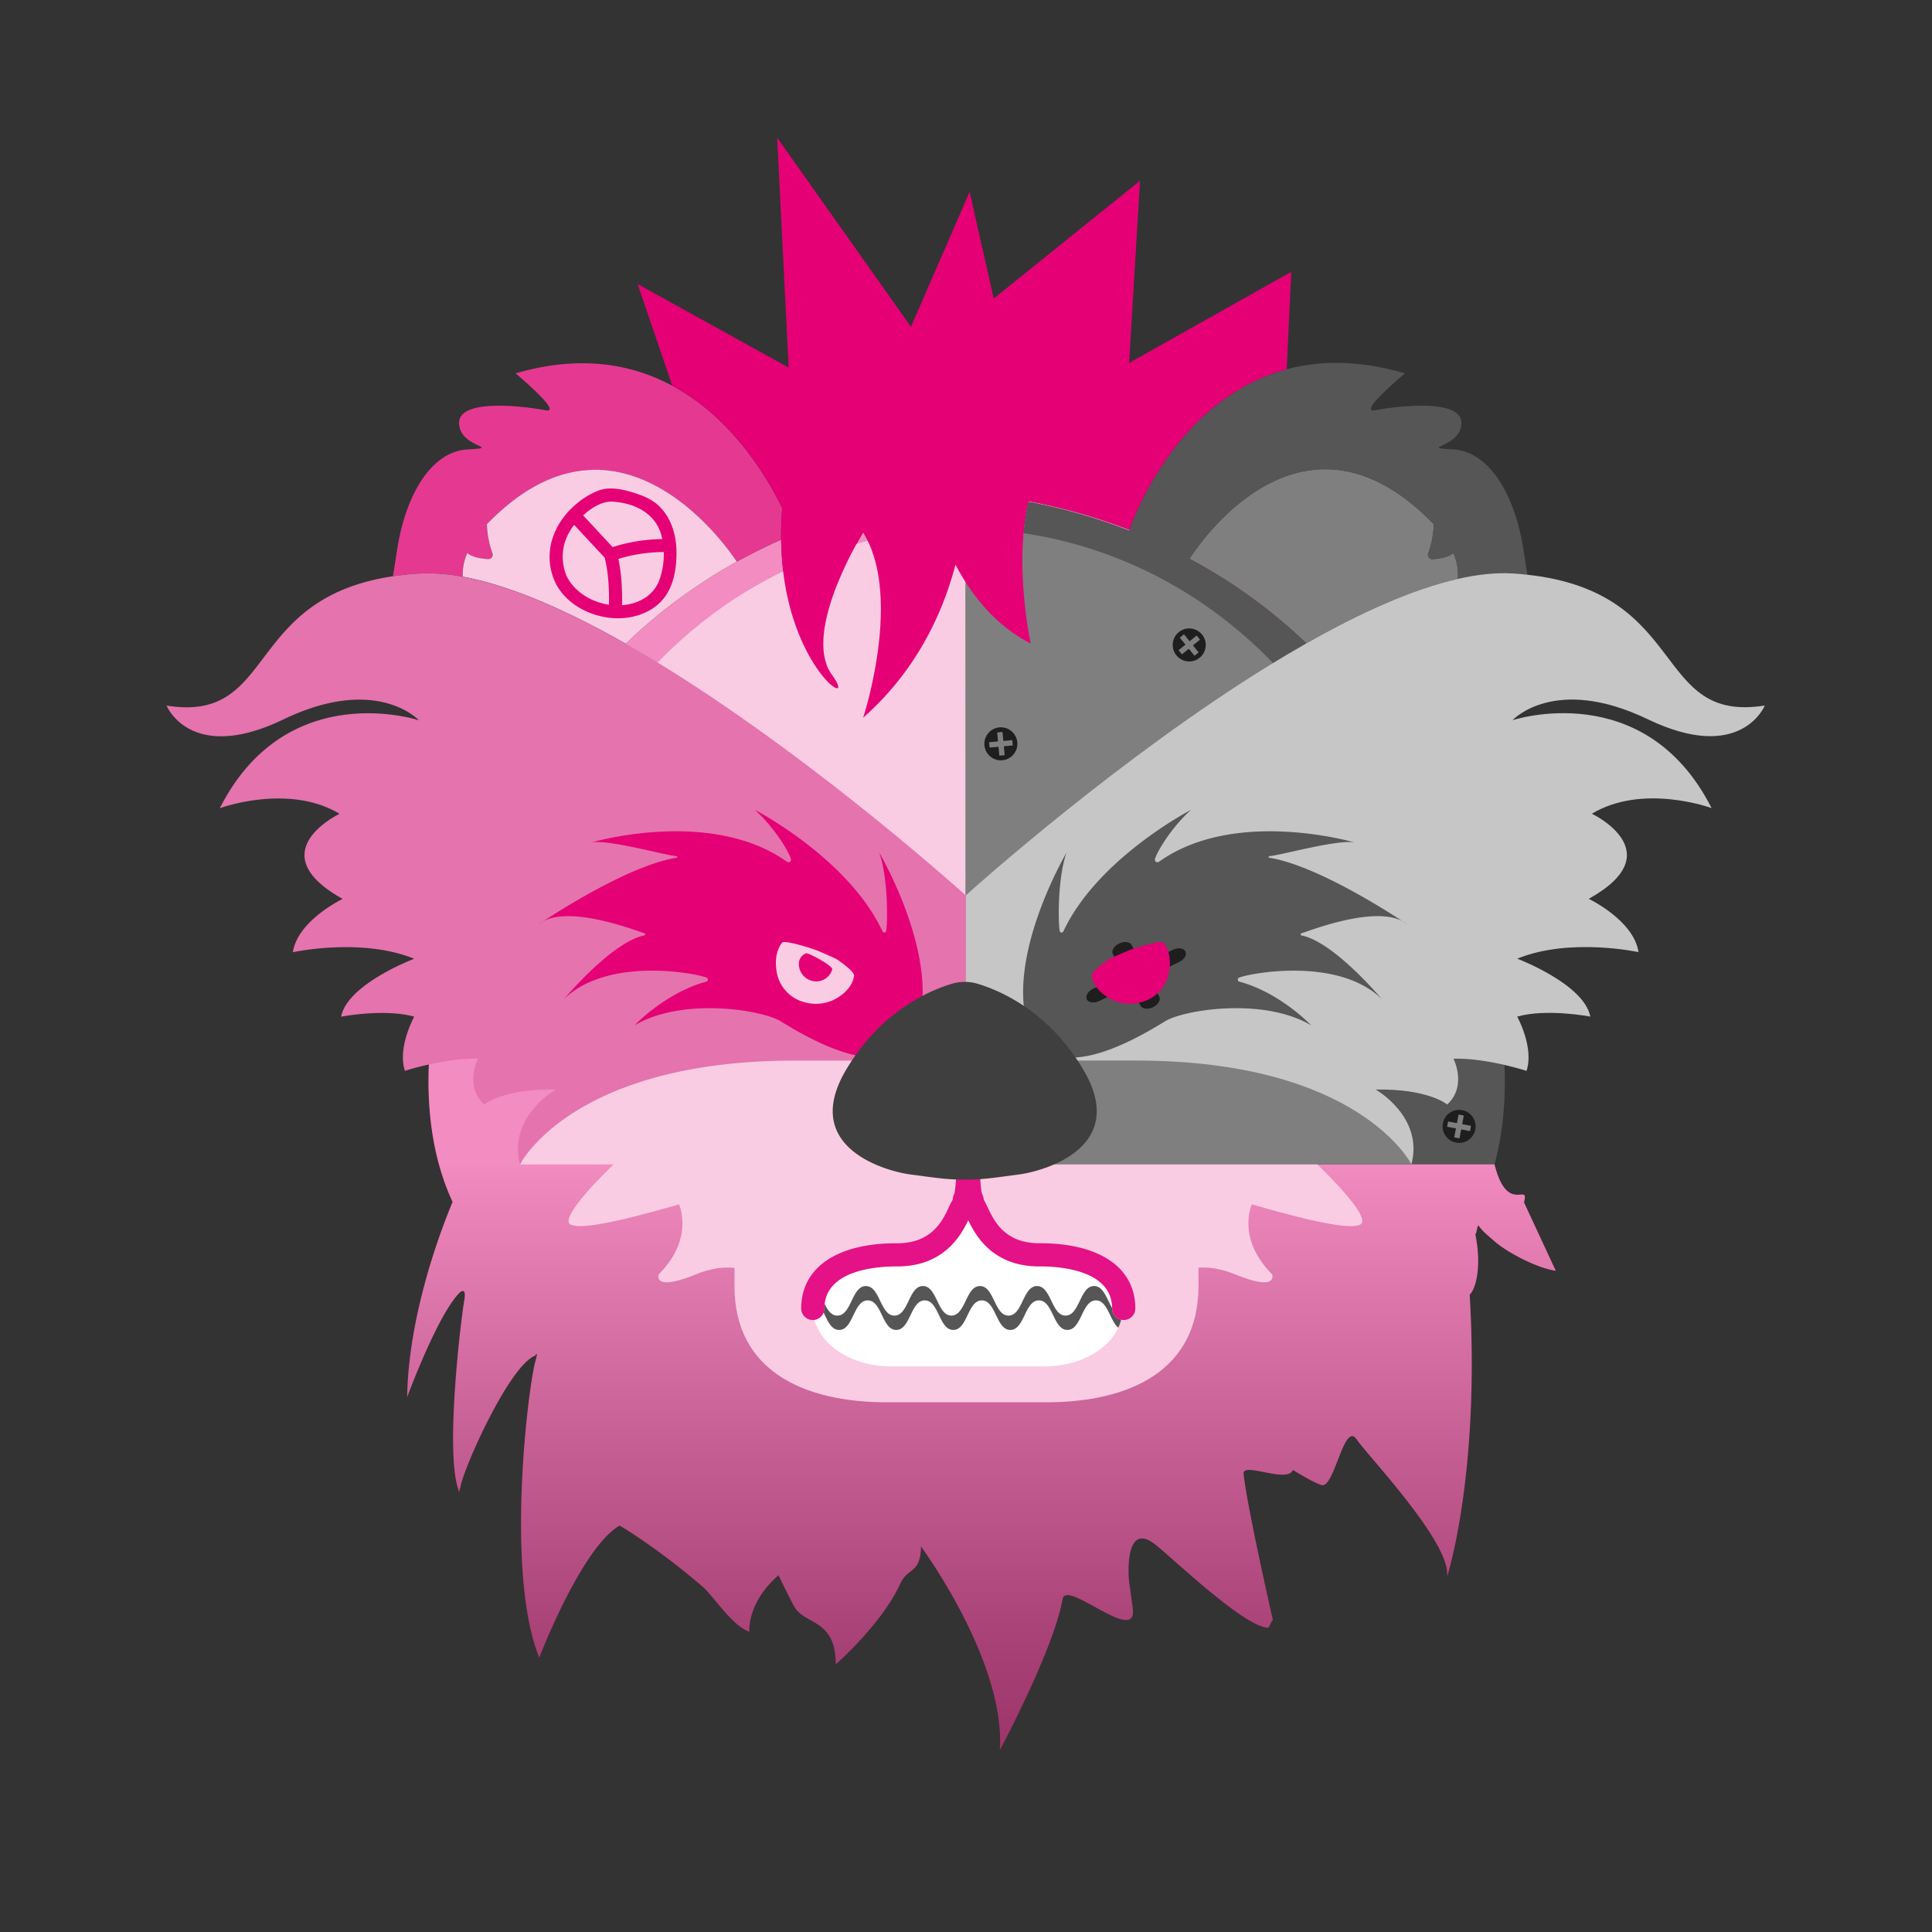 <svg xmlns="http://www.w3.org/2000/svg" viewBox="0 0 1334 1334" xmlns:v="https://vecta.io/nano"><rect x="0" y="0" width="1334" height="1334" fill="#333333" stroke="none"/><style><![CDATA[.A{isolation:isolate}.C{mix-blend-mode:multiply}]]></style><defs><linearGradient id="A" x1="677.68" y1="346.01" x2="677.68" y2="1208.39" gradientUnits="userSpaceOnUse"><stop offset=".53" stop-color="#fff"/><stop offset=".54" stop-color="#f8f8f8"/><stop offset=".77" stop-color="#a7a7a7"/><stop offset=".92" stop-color="#747474"/><stop offset="1" stop-color="#606060"/></linearGradient></defs><g class="A"><g><path d="M1074.23 877.43c-13-1.82-33.6-12.7-42.4-20.44-6-5.3-7.53-6.22-11.13-11-.93 1.75-1 4.78-2 6.44 4.77 23.44-.34 38.54-3.92 41.43 7.24 124.4-15.6 194.74-15.6 194.74 3.25-22.78-55.14-83.94-62.38-94.67-8.86-13.13-15.4 34-24.27 31.46-5.6-1.57-19.82-10.43-19.82-10.43-3.85 9.64-35-6-34.06 2.73 2.4 22.84 20.26 101.1 20.26 101.1-1.3 0-2.22 5.2-3.48 5.12-17.62-1.06-69.46-51.72-79.1-58.5-20.53-14.44-16.86 25.65-16.86 25.65l2.7 19.73c3 25.34-46-20.67-48.47-6.72-6.36 35.4-43.34 104.28-43.34 104.28 4.18-61.27-54.42-140.56-54.42-140.56-.4 19.06-9 14.16-14.24 25.52-13.1 28.48-44.62 55.83-44.62 55.83 0-31.94-21.7-26.85-28.85-40.2-5-9.36-10.65-21.32-10.65-21.32-22.3 19.5-20.12 39-20.12 39-11.88-3.86-24.58-24.5-32.73-31.47-33-28.15-56.9-41.8-56.9-41.8-26.46 15.32-55.47 91.1-55.47 91.1-23.43-57.6-7.88-186.1-2.6-204.84 2.25-8-.2-3.6-.2-3.6-17.27 6.52-47.83 73.66-51.55 90.08-1.68 7.4-1.2 3-1.2 3-9.44-23.6.7-113 3.85-131.78 1.5-8.92-2.94-5.1-2.94-5.1-15.32 14.62-36.58 72.45-36.58 72.45.9-53.53 20.6-108.85 31.37-134.76-11.92-25.64-18-57.62-16.38-94.87 2.3-52.2 19.8-114.76 57.83-184.76q7.43-13.68 15.9-27.73 2.13-3.52 4.3-7A380.65 380.65 0 0 1 432 444.44a366.63 366.63 0 0 1 76.79-56.62c10.36-5.74 20.6-10.77 30.6-15.2 0 2.84.12 5.6.27 8.33q.36 7 1.16 13.52c.42 3.54.93 7 1.5 10.27 11.16 63.3 49.2 84.62 32.23 61.34-10.8-14.8-5.34-39.54 2.78-60.52a252 252 0 0 1 14.19-30.13c2.7-4.9 4.53-7.82 4.53-7.82a61.61 61.61 0 0 1 3.17 5.82c4.78 9.86 7.34 21.17 8.42 32.84 3.9 42.26-11.6 89.3-11.6 89.3 31-27.32 48.5-59.68 58.4-88.2 2.1-6 3.84-11.9 5.3-17.5 1.82 3.5 4 7.3 6.45 11.22q.17.28.36.57l.64 1q1.64 2.52 3.46 5.1c9.5 13.37 22.87 27.34 41 36.58a300 300 0 0 1-4.84-35.73 250.3 250.3 0 0 1-.13-40.41 151.32 151.32 0 0 1 3.38-21.78c0-.14.06-.28.1-.4a388.08 388.08 0 0 1 69.65 19.81h0a380.72 380.72 0 0 1 42 19.26 366.53 366.53 0 0 1 81.1 58.66 381.71 381.71 0 0 1 62.84 78.82c5.15 8.5 9.94 17.37 14.4 26.5 28.73 58.78 43.5 128.27 49.26 184.35 2.86 27.8 3.5 52.33 2.52 70.6 8.88 35.38 24.3 11.6 20.34 26.17l21.95 47.26z" fill="#e50075"/><path class="C" d="M1074.23 877.43c-13-1.82-33.6-12.7-42.4-20.44-6-5.3-7.53-6.22-11.13-11-.93 1.75-1 4.78-2 6.44 4.77 23.44-.34 38.54-3.92 41.43 7.24 124.4-15.6 194.74-15.6 194.74 3.25-22.78-55.14-83.94-62.38-94.67-8.86-13.13-15.4 34-24.27 31.46-5.6-1.57-19.82-10.43-19.82-10.43-3.85 9.64-35-6-34.06 2.73 2.4 22.84 20.26 101.1 20.26 101.1-1.3 0-2.22 5.2-3.48 5.12-17.62-1.06-69.46-51.72-79.1-58.5-20.53-14.44-16.86 25.65-16.86 25.65l2.7 19.73c3 25.34-46-20.67-48.47-6.72-6.36 35.4-43.34 104.28-43.34 104.28 4.18-61.27-54.42-140.56-54.42-140.56-.4 19.06-9 14.16-14.24 25.52-13.1 28.48-44.62 55.83-44.62 55.83 0-31.94-21.7-26.85-28.85-40.2-5-9.36-10.65-21.32-10.65-21.32-22.3 19.5-20.12 39-20.12 39-11.88-3.86-24.58-24.5-32.73-31.47-33-28.15-56.9-41.8-56.9-41.8-26.46 15.32-55.47 91.1-55.47 91.1-23.43-57.6-7.88-186.1-2.6-204.84 2.25-8-.2-3.6-.2-3.6-17.27 6.52-47.83 73.66-51.55 90.08-1.68 7.4-1.2 3-1.2 3-9.44-23.6.7-113 3.85-131.78 1.5-8.92-2.94-5.1-2.94-5.1-15.32 14.62-36.58 72.45-36.58 72.45.9-53.53 20.6-108.85 31.37-134.76-11.92-25.64-18-57.62-16.38-94.87 2.3-52.2 19.8-114.76 57.83-184.76q7.43-13.68 15.9-27.73 2.13-3.52 4.3-7A380.65 380.65 0 0 1 432 444.44a366.63 366.63 0 0 1 76.79-56.62c10.36-5.74 20.6-10.77 30.6-15.2 0 2.84.12 5.6.27 8.33q.36 7 1.16 13.52c.42 3.54.93 7 1.5 10.27 11.16 63.3 49.2 84.62 32.23 61.34-10.8-14.8-5.34-39.54 2.78-60.52a252 252 0 0 1 14.19-30.13c2.7-4.9 4.53-7.82 4.53-7.82a61.61 61.61 0 0 1 3.17 5.82c4.78 9.86 7.34 21.17 8.42 32.84 3.9 42.26-11.6 89.3-11.6 89.3 31-27.32 48.5-59.68 58.4-88.2 2.1-6 3.84-11.9 5.3-17.5 1.82 3.5 4 7.3 6.45 11.22q.17.28.36.57l.64 1q1.64 2.52 3.46 5.1c9.5 13.37 22.87 27.34 41 36.58a300 300 0 0 1-4.84-35.73 250.3 250.3 0 0 1-.13-40.41 151.32 151.32 0 0 1 3.38-21.78c0-.14.06-.28.1-.4a388.08 388.08 0 0 1 69.65 19.81h0a380.72 380.72 0 0 1 42 19.26 366.53 366.53 0 0 1 81.1 58.66 381.71 381.71 0 0 1 62.84 78.82c5.15 8.5 9.94 17.37 14.4 26.5 28.73 58.78 43.5 128.27 49.26 184.35 2.86 27.8 3.5 52.33 2.52 70.6 8.88 35.38 24.3 11.6 20.34 26.17l21.95 47.26z" opacity=".55" fill="url(#A)"/><g fill="#e53991"><path d="M539.36 372.63c-10 4.42-20.25 9.45-30.6 15.2-4.7-7.22-81-120.58-172.63-25.85a64.58 64.58 0 0 0 3.82 20.1 3 3 0 0 1-3 4c-4.45-.3-10.92-1.26-14.35-4.2a36.84 36.84 0 0 0-3.17 16.32 126.24 126.24 0 0 0-30.7-2.17c-6.18.4-12 1-17.4 1.84l2.77-17.58c5.57-37.37 23.06-68.4 48.5-69.94S317 309.5 317 292s46.92-11.13 59.64-8.74S356 257.8 356 257.8c44.54-13 80.2-6.5 108.13 8.52l2.24 1.23 2.84 1.65 1.06.64 2.17 1.34 2.66 1.72 2.62 1.77c.87.6 1.7 1.2 2.56 1.82s1.68 1.24 2.5 1.87l2.46 1.9 2.4 1.94c.15.1.3.24.44.36l1.92 1.62 2.3 2c1.52 1.35 3 2.72 4.46 4.1l2.15 2.1 2.3 2.3c.76.77 1.25 1.3 1.87 2s1.35 1.44 2 2.16l1.4 1.53c1.5 1.66 2.94 3.34 4.34 5l1.8 2.17c1.57 1.92 3.08 3.86 4.53 5.8.37.48.73 1 1.08 1.45q3.22 4.34 6.08 8.62l1.87 2.83 2.6 4.08.9 1.5.83 1.37.8 1.36.06.1.73 1.24 1.62 2.82 1.1 2 .54 1 1 1.93 1.48 2.8.94 1.82 1.3 2.6c-.57 7.57-.8 14.84-.72 21.77z"/><path d="M528.78 330.3l-2.6-4.08q1.35 2.07 2.6 4.08z"/></g><path d="M508.75 387.82A366.63 366.63 0 0 0 432 444.44c-39.78-22.62-79-40.13-112.53-46.27a36.84 36.84 0 0 1 3.17-16.32c3.43 2.95 9.9 3.9 14.35 4.2a3 3 0 0 0 3-4 64.58 64.58 0 0 1-3.82-20.1c91.6-94.72 167.83 18.64 172.58 25.86z" fill="#facce3"/><path d="M1006.62 399.73c-31.6 7.18-67.7 23.58-104.3 44.36a366.92 366.92 0 0 0-80.79-58.53c5.85-9.2 77.8-117.3 168.47-23.6a64.42 64.42 0 0 1-3.83 20.1 3 3 0 0 0 3 4c4.44-.3 10.9-1.26 14.35-4.2a37.53 37.53 0 0 1 3.11 17.87z" fill="#7f7f7f"/><path d="M981.9 552.27c81.94-53.95 78.64-115.9 72.73-155.42l-2.62-16.6c-5.57-37.37-23.07-68.4-48.5-69.94s5.56-.83 5.56-18.33-46.92-11.13-59.64-8.74 20.68-25.45 20.68-25.45c-31.7-9.26-58.77-8.92-81.67-2.82-77.6 20.66-107.5 107.5-108.78 111.32a388.47 388.47 0 0 0-69.58-19.88c-4.83 20.43-4.7 43.54-3.25 62.2a300 300 0 0 0 4.84 35.73c-18.16-9.24-31.54-23.2-41-36.58q-1.83-2.56-3.46-5.1v5l.07 210.22V804h364.63c5.5-20.2 8-43.2 6.87-68.66-2.24-51.78-19.48-113.75-56.87-183.06zM990 362a64.42 64.42 0 0 1-3.83 20.1 3 3 0 0 0 3 4c4.44-.3 10.9-1.26 14.35-4.2a37.53 37.53 0 0 1 3.11 17.88c-31.6 7.18-67.7 23.58-104.3 44.36a366.92 366.92 0 0 0-80.79-58.53c5.84-9.24 77.78-117.35 168.47-23.6z" fill="#565656"/><path d="M974.58 804H666.2V365.7s278.7-20.23 334.8 378.6h-59.2s28.3 46.8 32.78 59.7z" fill="#7f7f7f"/><path d="M909.54 804H666.67l-.14-438.27s-278.7-20.25-334.8 378.58h59.2s-27.2 48.7-31.87 59.7h64.6s-39 36.9-29.6 41.57 53-7.8 74.78-14c0 0 10.9 23.37-14 48.3 0 0-4.7 12.46 25.7 0 9.66-4 18.56-5.24 26.6-4.45V888c0 58.13 47.13 80.25 105.26 80.25h109.86c58.13 0 105.26-22.12 105.26-80.25v-12.7c7.66-.5 16.07.83 25.15 4.56 30.38 12.46 25.7 0 25.7 0-24.93-24.93-14-48.3-14-48.3 21.82 6.24 65.44 18.7 74.8 14S909.54 804 909.54 804z" fill="#facce3"/><path d="M1044.38 497.28s91.26-30.35 137.44 60.7c-.9-.32-47.58-17.22-82.68 3.88 0 0 55.84 26.48-2.14 58.76 0 0 31.14 14.86 34.36 36.8 0 0-47.25-10.33-83.76 4.52 0 0 46.17 17.43 50.47 40 0 0-30.07-5.8-50.47 0 0 0 11.8 21.3 6.44 37.46 0 0-6.25-2-15.23-4.1-10-2.3-23.36-4.65-35.24-4.3 0 0 9.67 18.73-4.3 31.64 0 0-12.9-11-49.4-10.33 0 0 33.3 18.73 24.7 51.66 0 0-35.64-71.68-190.07-71.68h-117.7v-114l.43-.4c7.3-6.57 106.74-95.44 209.6-158.73q5.64-3.48 11.3-6.85 7.08-4.2 14.16-8.23c36.6-20.78 72.7-37.18 104.3-44.36 13.72-3.1 26.6-4.5 38.3-3.73q5 .33 9.73.85c112.3 12.32 86 102.78 163.94 90.3 0 0-16.35 40.48-80.78 9.5s-93.42.64-93.42.64z" fill="#c6c6c6"/><circle cx="821.13" cy="445.32" r="11.4" fill="#1e1e1e"/><g fill="#7f7f7f"><path d="M827.636 450.46l-2.866 2.324-10.126-12.49 2.866-2.324z"/><path d="M826.26 438.814l2.324 2.866-12.49 10.126-2.324-2.866z"/></g><circle cx="1007.49" cy="777.74" r="11.4" fill="#1e1e1e"/><g fill="#7f7f7f"><path d="M1015.687 777.363l-.687 3.625-15.8-2.994.687-3.625z"/><path d="M1007.113 769.543l3.625.687-2.994 15.8-3.625-.687z"/></g><circle cx="691.08" cy="513.59" r="11.4" fill="#1e1e1e"/><g fill="#7f7f7f"><path d="M698.966 511.02l.34 3.674-16.012 1.477-.34-3.674z"/><path d="M688.54 505.744l3.674-.34 1.477 16.012-3.674.34z"/></g><path d="M455.4 349.76c-5.16-5.1-11.8-7.72-18.63-9.8-7.4-2.24-15.9-4-23.4-1.28a53.41 53.41 0 0 0-16.22 10c-15.1 13-22.33 32.86-14.46 51.88a4.09 4.09 0 0 0 .23.47 4.84 4.84 0 0 0 .22.6c7.86 17.1 28.86 26.5 47 25.16 10.35-.76 20.95-4.94 27.7-13.05 7.27-8.72 9.28-21 9.27-32 .01-11.58-3.27-23.6-11.73-31.98zm-34.9 67.8c-12.26-1.82-24.1-9-29.37-20-4.88-12.4-2.75-24.87 5.32-35.14l21.07 22.67c2.66 10.52 3.1 21.6 2.98 32.47zm2.5-39.8l-20.35-21.9c5.88-5.4 13.26-9.95 20.57-9.48 14.38.93 28.63 7.54 33.13 22.12a39.47 39.47 0 0 1 .95 3.71 118.21 118.21 0 0 0-34.3 5.55zm32.44 22.33c-3.3 9.26-11.07 14.88-20.45 17a35.35 35.35 0 0 1-5.47.8c.13-10.66-.3-21.57-2.54-32a110.45 110.45 0 0 1 31.35-4.73 53.53 53.53 0 0 1-2.91 18.93z" fill="#e50075"/><path d="M666.82 618.3v114h-117.7c-150.8 0-188.33 68.36-190 71.56a.34.34 0 0 0-.05.11h0c-8.6-32.93 24.7-51.66 24.7-51.66-36.5-.7-49.4 10.33-49.4 10.33-14-12.9-4.3-31.64-4.3-31.64-11.37-.32-24.1 1.82-33.95 4-9.66 2.16-16.52 4.38-16.52 4.38C274.23 723.28 286 702 286 702c-20.4-5.8-50.47 0-50.47 0 4.3-22.6 50.47-40 50.47-40-36.5-14.85-83.76-4.52-83.76-4.52 3.22-21.95 34.36-36.8 34.36-36.8-58-32.28-2.14-58.76-2.14-58.76-35.1-21.1-81.77-4.2-82.68-3.88 42.5-83.8 123.2-64.75 135.78-61.2l1.66.5a25.52 25.52 0 0 0-2.9-2.56c-8.78-6.86-37.78-23.46-90.52 1.92-64.43 31-80.78-9.5-80.78-9.5 76.15 12.2 52.83-73.8 156.26-89.3 5.44-.82 11.23-1.44 17.4-1.84a126.24 126.24 0 0 1 30.7 2.17c33.6 6.08 72.8 23.6 112.6 46.2q5.42 3.1 10.84 6.3 5.63 3.3 11.25 6.75l1 .6c102.44 62.73 202 151.4 211.1 159.6l.47.42z" fill="#e573ad"/><g fill="#fff"><path d="M774.77 908.4a32 32 0 0 0 .43-5.21v5.22zm-6.87-5.26c-3.65-6-5.84-15.13-12.42-15.13-9.85 0-9.85 20.4-19.7 20.4s-9.86-20.4-19.72-20.4-9.85 20.4-19.7 20.4-9.85-20.4-19.7-20.4-9.86 20.42-19.66 20.42S647.1 888 637.25 888s-9.86 20.4-19.7 20.4-9.85-20.4-19.7-20.4-9.85 20.4-19.7 20.4c-4.25 0-6.67-3.8-8.84-8.13 2.66-22.93 34.45-25.76 48.47-25.88h1.7c31.8 0 43.7-20.83 49-31.88 5.34 11.05 17.24 31.85 49 31.88h1.7c14.66.14 48.46 3.2 48.73 28.74zm4.27 13.56a40.46 40.46 0 0 1-12.77 15.11c-9.76 7.23-23.25 11.63-38.14 11.63h-106c-26.1 0-47.88-13.52-52.85-32.1a8 8 0 0 0 6.19-5.14c2.8 5.64 5.24 12.08 10.77 12.08 9.86 0 9.86-20.4 19.7-20.4s9.86 20.4 19.7 20.4 9.86-20.4 19.7-20.4 9.85 20.4 19.7 20.4 9.85-20.4 19.7-20.4 9.85 20.4 19.7 20.4 9.85-20.4 19.7-20.4 9.85 20.4 19.7 20.4 9.85-20.4 19.7-20.4c8.2 0 9.6 14.07 15.45 18.83z"/></g><path d="M774.15 911.26a33.08 33.08 0 0 1-2 5.44c-5.86-4.76-7.25-18.83-15.43-18.83-9.85 0-9.85 20.4-19.7 20.4s-9.86-20.4-19.7-20.4-9.85 20.4-19.7 20.4-9.85-20.4-19.7-20.4-9.86 20.4-19.7 20.4-9.85-20.4-19.7-20.4-9.85 20.4-19.7 20.4-9.8-20.4-19.7-20.4-9.85 20.4-19.7 20.4c-5.53 0-8-6.44-10.77-12.08h0a7.78 7.78 0 0 0 .49-2.74 24.68 24.68 0 0 1 .19-3.15c2.17 4.32 4.6 8.12 8.84 8.12 9.85 0 9.85-20.4 19.7-20.4s9.85 20.4 19.7 20.4S627.4 888 637.25 888s9.85 20.4 19.7 20.4 9.85-20.4 19.7-20.4 9.85 20.4 19.7 20.4 9.85-20.4 19.7-20.4 9.86 20.4 19.7 20.4 9.86-20.4 19.7-20.4c6.58 0 8.77 9.08 12.42 15.12h0v.3a8 8 0 0 0 6.25 7.83z" fill="#565656"/><path d="M783.9 903.45a8 8 0 0 1-8 8 8.4 8.4 0 0 1-1.76-.19 8 8 0 0 1-6.24-7.81v-.3c-.28-25.54-34.07-28.6-48.63-28.72h-1.7c-31.8 0-43.7-20.83-49-31.88-5.34 11.05-17.24 31.85-49 31.88h-1.7c-14 .12-45.8 3-48.47 25.88h0a24.68 24.68 0 0 0-.19 3.15 7.78 7.78 0 0 1-.49 2.74h0a8 8 0 0 1-6.19 5.14 8.2 8.2 0 0 1-1.32.11 8 8 0 0 1-8-8c0-27.85 24.12-44.68 64.5-45h1.82c23.93 0 31.26-15.6 35.64-24.9a47 47 0 0 1 2.57-5A13.48 13.48 0 0 1 659 824c.63-2.55 1.17-9.8 1.47-15.92l-.24-7.8a8 8 0 0 1 8-8h.48a8 8 0 0 1 8 8c0 1-.07 4.08-.23 7.8.3 6.1.83 13.36 1.47 15.9a13.71 13.71 0 0 1 1.39 4.55 47.08 47.08 0 0 1 2.56 5c4.38 9.3 11.7 24.87 35.64 24.9h1.84c40.42.33 64.53 17.16 64.53 45z" fill="#e51186"/><path d="M607.06 588.64s33.15 56.18 29.8 103.2c-5.05 70.55-79.38 24.54-98.05 13.2-12.45-7.56-67.15-16.83-100.67 2.92 0 0 21.4-22.6 49.6-30.16a1.46 1.46 0 0 0 .16-2.77c-7.37-3.06-68.2-14.62-98.35 14.7 0 0 32.85-39.35 55.34-43.84a.77.77 0 0 0 .05-1.5c-5.5-1.6-54.74-21.18-72.92-6.22 0 0 58.88-40.12 95.07-45.9a.56.56 0 0 0 0-1.12c-8.48-.75-47.4-11.76-58.86-9.43 0 0 82.36-24.32 135.13 13.3a1.76 1.76 0 0 0 2.81-1.33c0-2.87-10-21-24.9-34.47 0 0 64.52 33.4 88.1 83.9a1.32 1.32 0 0 0 2.48-.2c.98-3.94 1.73-35.94-4.8-54.3z" fill="#e50075"/><path d="M578.6 662.86c-1.6-1.2-12.6-5.86-15.13-6.86-3-1.16-21.82-7.12-23.37-5.17-4.66 5.83-5 13.73-3.7 20.9A26 26 0 0 0 555.46 692a28.64 28.64 0 0 0 20.9-2c6.2-3.3 12.23-8.7 13.35-16.2.4-2.72-8.13-8.76-11.1-10.95zm-15 14.75a12 12 0 0 1-12-12 7.7 7.7 0 0 1 5.08-7.4c2.48 0 18 8.56 18 11a11.42 11.42 0 0 1-11.07 8.4z" fill="#facce3"/><path d="M736.46 588.64s-33.15 56.18-29.78 103.2c5 70.55 79.37 24.54 98 13.2 12.45-7.56 67.15-16.83 100.67 2.92 0 0-21.4-22.6-49.6-30.16a1.46 1.46 0 0 1-.16-2.77c7.4-3.04 68.25-14.62 98.4 14.7 0 0-32.85-39.35-55.34-43.84a.77.77 0 0 1 0-1.5c5.5-1.6 54.74-21.18 72.92-6.22 0 0-58.88-40.12-95.07-45.9a.56.56 0 0 1 0-1.12c8.5-.75 47.4-11.76 58.86-9.43 0 0-82.36-24.32-135.13 13.3a1.76 1.76 0 0 1-2.81-1.33c0-2.87 10-21 24.9-34.47 0 0-64.52 33.4-88.1 83.9a1.32 1.32 0 0 1-2.48-.2c-1.05-3.94-1.8-35.94 4.72-54.3z" fill="#565656"/><path d="M747.93 738.42c-23.8-40-56.95-54.32-72.74-59.1a31.21 31.21 0 0 0-18.11 0c-15.8 4.77-48.94 19.1-72.74 59.1-32.3 54.24 28 70.44 44.48 72.55s23.68 3.52 37.3 3.52 20.8-1.4 37.3-3.52 76.78-18.3 44.5-72.55z" fill="#3f3f3f"/><g fill="#1e1e1e"><path d="M782.66 670.15h0c-3.57 1.75-7.46 1.3-8.7-1l-5.52-10.3c-1.23-2.3.66-5.6 4.23-7.34h0c3.57-1.75 7.47-1.3 8.7 1l5.5 10.3c1.24 2.3-.66 5.6-4.23 7.34zm13.54 25.28h0c-3.58 1.74-7.47 1.3-8.7-1L782 684.1c-1.24-2.3.65-5.6 4.23-7.34h0c3.57-1.75 7.46-1.3 8.7 1l5.52 10.3c1.2 2.32-.68 5.6-4.25 7.36zM789.55 671h0c-1.23-2.3.66-5.6 4.23-7.35l16-7.8c3.57-1.75 7.46-1.3 8.7 1h0c1.24 2.3-.66 5.6-4.23 7.35l-16 7.8c-3.57 1.72-7.47 1.26-8.7-1zm-39.1 19.1h0c-1.24-2.3.66-5.6 4.23-7.34L770.6 675c3.57-1.74 7.47-1.3 8.7 1h0c1.23 2.3-.66 5.6-4.23 7.34l-16 7.8c-3.52 1.72-7.42 1.27-8.65-1.04z"/></g><g fill="#e50075"><path d="M803.4 650.82c-1.55-2-20.4 4-23.37 5.17-2.5 1-13.53 5.68-15.13 6.87-3 2.2-11.5 8.23-11.1 10.9 1.12 7.5 7.16 12.9 13.36 16.2a28.61 28.61 0 0 0 20.89 2 26 26 0 0 0 19.05-20.24c1.33-7.16.96-15.06-3.7-20.9zm88.2-463.14L888.44 255a128 128 0 0 0-30 12.23l-1.5.86-2.15 1.27-1.42.87a152.25 152.25 0 0 0-29.08 23.7l-1.7 1.78q-2.3 2.44-4.47 4.94l-1.57 1.82-1.37 1.64-1.9 2.34q-2.1 2.6-4.06 5.24l-1.33 1.8q-.85 1.17-1.68 2.34l-.82 1.16a220.59 220.59 0 0 0-10.55 16.66l-.6 1q-.6 1-1.14 2l-.55 1-1.58 3-1.68 3.25-1.16 2.32-.43.88-.42.87-.65 1.36-.15.33q-.33.7-.63 1.35l-2.42 5.45-.53 1.25a.14.14 0 0 1 0 .06 46.28 46.28 0 0 0-.47 1.13l-.06.16-1.08 2.7-.36.94-.43 1.15-.7 1.95a388.08 388.08 0 0 0-69.64-19.8c0 .13-.07.27-.1.4a151.32 151.32 0 0 0-3.38 21.78 250.3 250.3 0 0 0 .13 40.41 300 300 0 0 0 4.84 35.73c-18.16-9.24-31.54-23.2-41-36.58q-1.83-2.56-3.46-5.1c-.22-.33-.43-.67-.64-1s-.25-.38-.36-.57a150.09 150.09 0 0 1-6.45-11.22 244.19 244.19 0 0 1-5.3 17.5c-9.92 28.52-27.45 60.88-58.45 88.2 0 0 15.5-47 11.6-89.3-1.08-11.67-3.64-23-8.42-32.84a61.61 61.61 0 0 0-3.17-5.82s-1.82 2.92-4.53 7.82a252 252 0 0 0-14.19 30.13c-8.12 21-13.57 45.73-2.78 60.52 17 23.28-21.07 2-32.23-61.34-.58-3.3-1.1-6.73-1.5-10.27Q540 388 539.63 381c-.15-2.72-.24-5.5-.27-8.33-.1-6.93.15-14.2.78-21.82l-1.3-2.6-.94-1.82-1.48-2.8-1-1.93-.54-1-1.1-2-1.62-2.82-.8-1.34-.8-1.36-.83-1.37-.9-1.5-2.6-4.08c-.6-.94-1.23-1.88-1.87-2.83q-2.85-4.27-6.08-8.62c-.35-.48-.7-1-1.08-1.45-1.45-1.93-3-3.87-4.53-5.8l-1.8-2.17c-1.4-1.68-2.85-3.36-4.34-5l-1.4-1.53q-1-1.08-2-2.16l-1.87-2c-.63-.7-1.52-1.54-2.3-2.3l-2.15-2.1q-2.18-2.1-4.46-4.1a61.16 61.16 0 0 0-2.31-2q-.94-.82-1.92-1.62l-.44-.36-2.4-1.94-2.46-1.9-2.5-1.87-2.56-1.82c-.86-.6-1.74-1.2-2.62-1.77l-2.66-1.72c-.7-.46-1.44-.9-2.17-1.34l-1.06-.64c-.6-.37-1.22-.72-1.84-1.07l-1-.58-2.24-1.23-23.92-70.2 104.3 57.7-7.95-158.77 92.4 130.6 40.5-93.2 16.65 73.67 101-81.32-7.5 125.8z"/></g></g></g></svg>